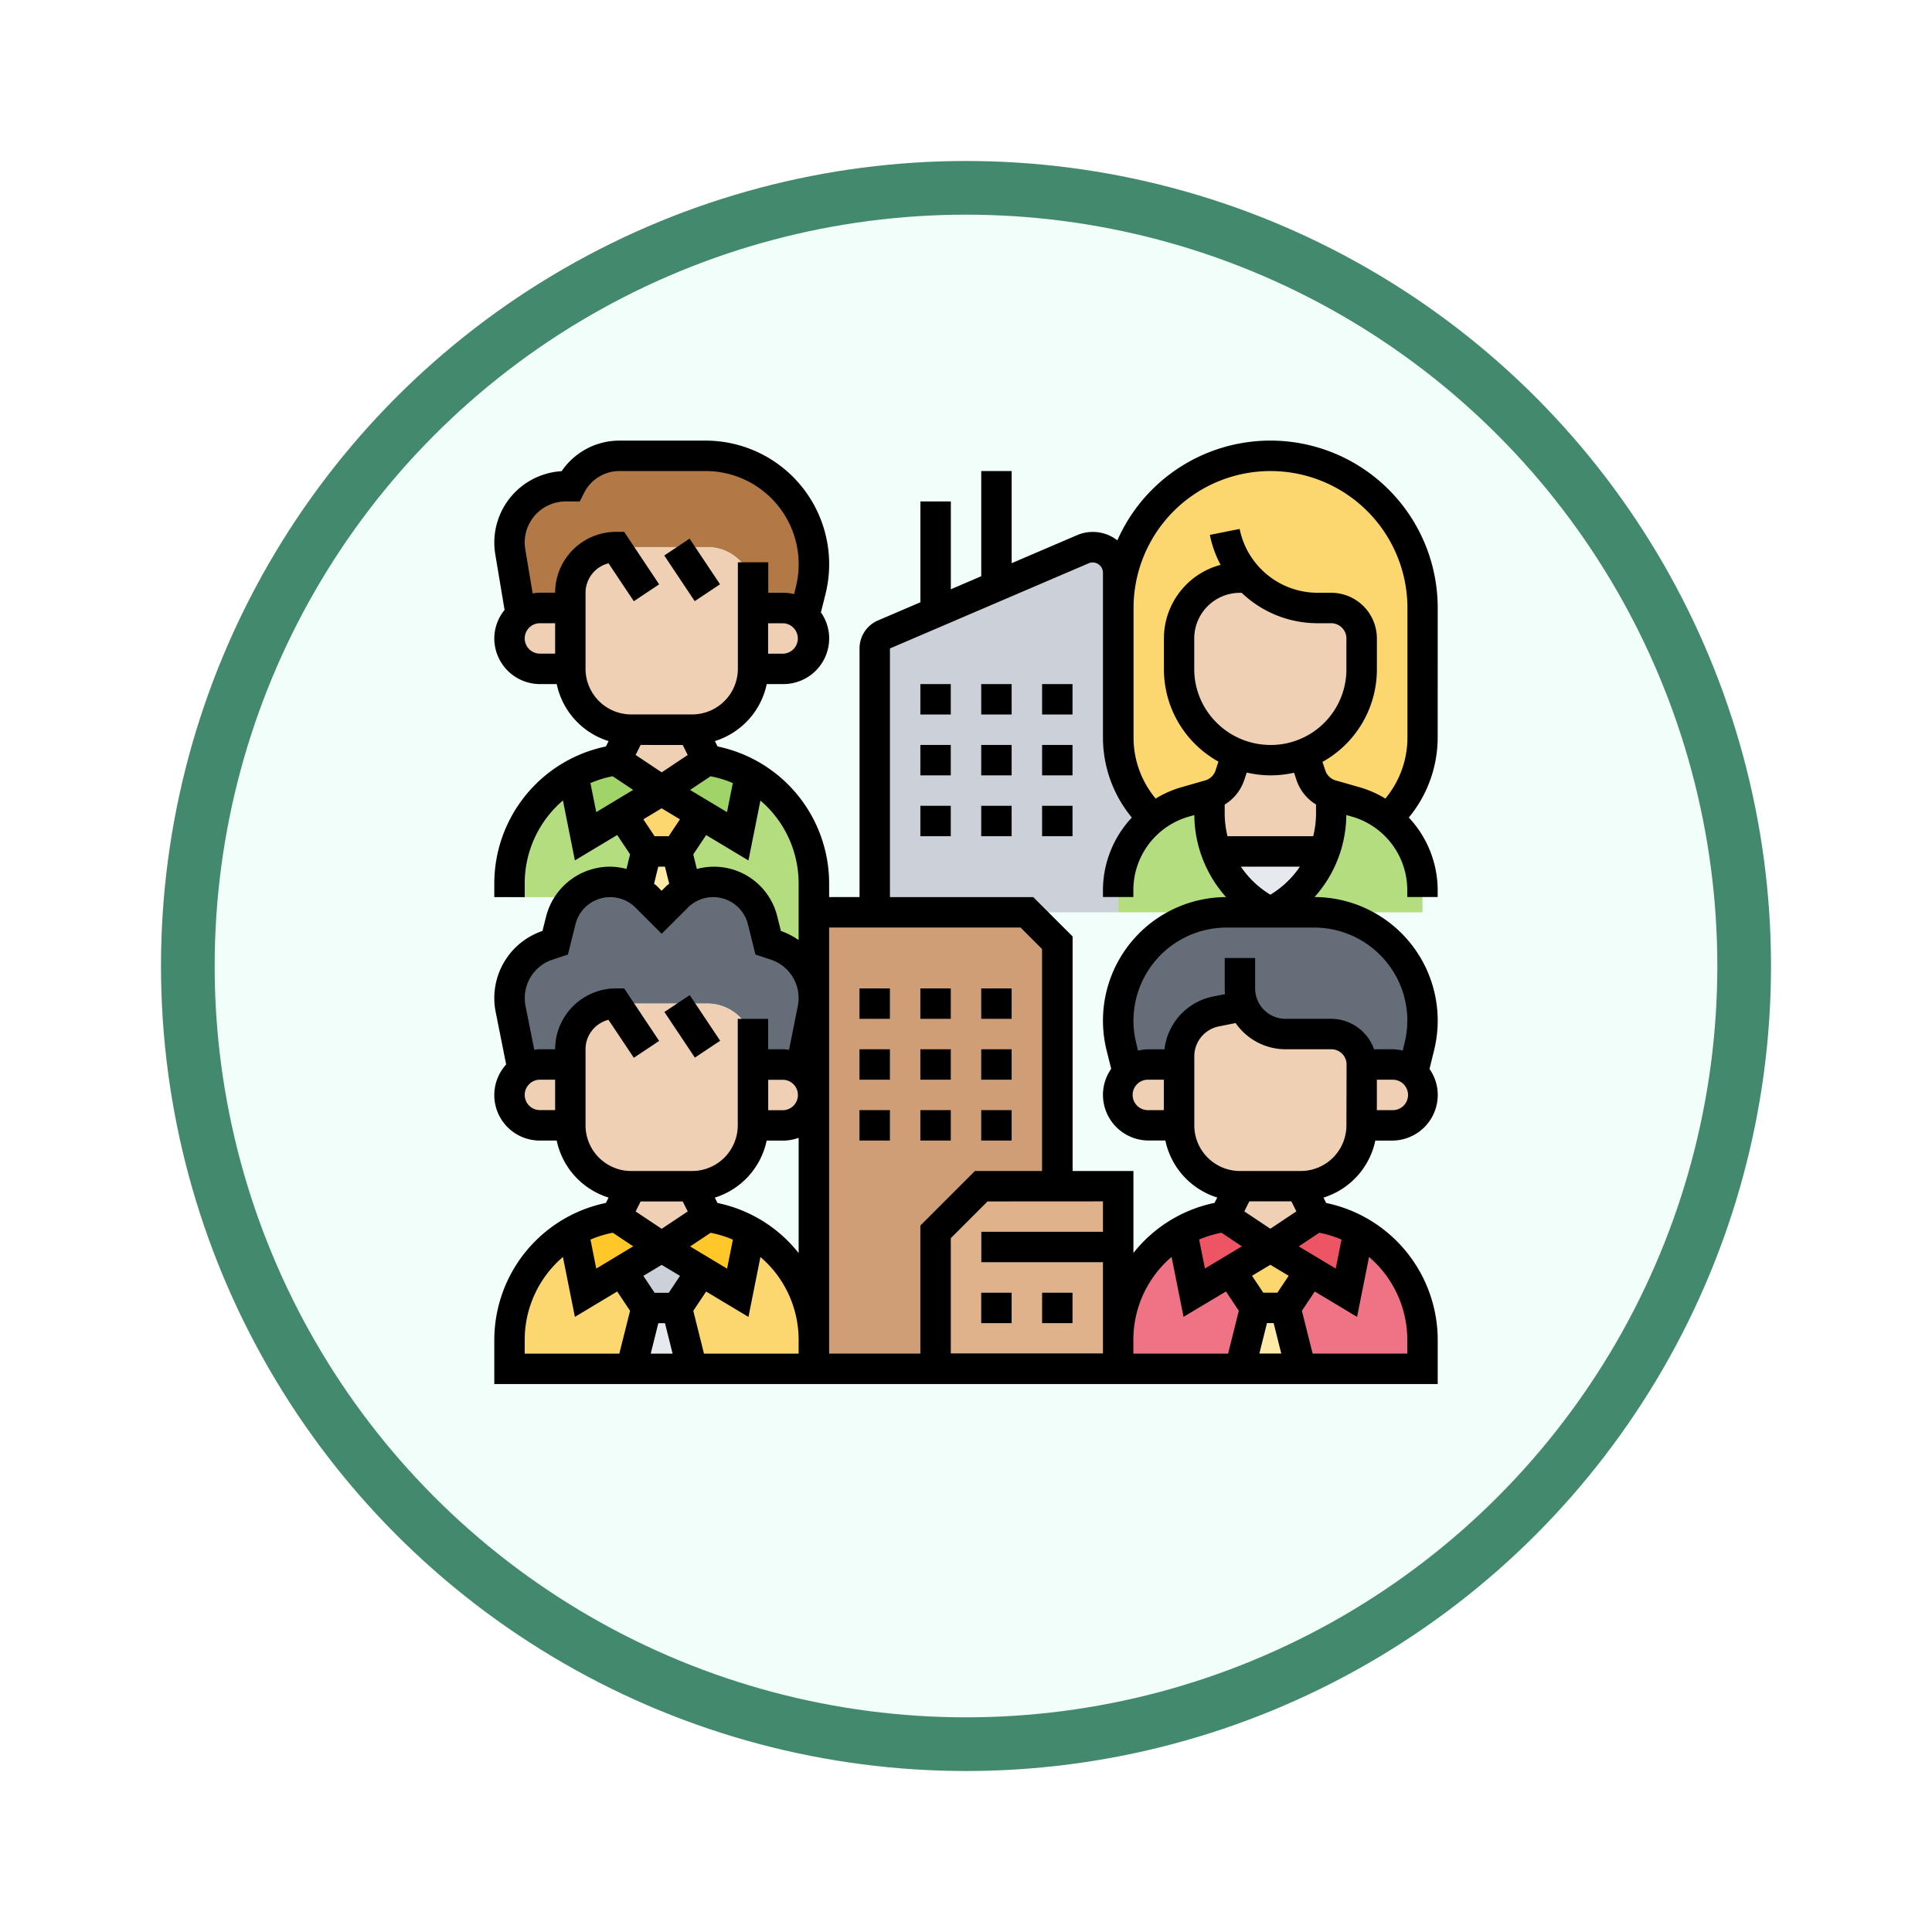 <svg xmlns="http://www.w3.org/2000/svg" xmlns:xlink="http://www.w3.org/1999/xlink" width="108" height="108" viewBox="0 0 108 108">
  <defs>
    <filter id="Fondo" x="0" y="0" width="108" height="108" filterUnits="userSpaceOnUse">
      <feOffset dy="3" input="SourceAlpha"/>
      <feGaussianBlur stdDeviation="3" result="blur"/>
      <feFlood flood-opacity="0.161"/>
      <feComposite operator="in" in2="blur"/>
      <feComposite in="SourceGraphic"/>
    </filter>
  </defs>
  <g id="Group_1144520" data-name="Group 1144520" transform="translate(-671.999 -454)">
    <g id="Group_1144387" data-name="Group 1144387" transform="translate(-74 -4)">
      <g id="Icono" transform="translate(420.279 -231)">
        <g transform="matrix(1, 0, 0, 1, 325.72, 689)" filter="url(#Fondo)">
          <g id="Fondo-2" data-name="Fondo" transform="translate(9 6)" fill="#f1fef9" stroke="#43896d" stroke-width="3">
            <circle cx="45" cy="45" r="45" stroke="none"/>
            <circle cx="45" cy="45" r="43.5" fill="none"/>
          </g>
        </g>
      </g>
      <g id="Group_1144381" data-name="Group 1144381" transform="translate(772.631 481.631)">
        <g id="Group_1144379" data-name="Group 1144379" transform="translate(1.851 1.851)">
          <g id="Group_1144337" data-name="Group 1144337" transform="translate(7.12 22.116)">
            <path id="Path_980543" data-name="Path 980543" d="M12.607,28l.536,2.126a2.61,2.61,0,0,0-.519.408l-.868.868-.868-.868a2.61,2.61,0,0,0-.519-.408L10.906,28Z" transform="translate(-10.37 -28)" fill="#ffeaa7"/>
          </g>
          <g id="Group_1144338" data-name="Group 1144338" transform="translate(6.277 18.713)">
            <path id="Path_980544" data-name="Path 980544" d="M13.837,25.335,12.459,27.4h-1.7L9.38,25.335,11.609,24Z" transform="translate(-9.38 -24)" fill="#fcd770"/>
          </g>
          <g id="Group_1144339" data-name="Group 1144339" transform="translate(9.357 17.82)">
            <path id="Path_980545" data-name="Path 980545" d="M13,27.246l1.378-2.067L16.4,26.395l.689-3.445a6.905,6.905,0,0,1,3.564,6.056v6.439a3.08,3.08,0,0,0-.587-1.82,3.132,3.132,0,0,0-1.54-1.131l-.425-.145-.315-1.242a2.846,2.846,0,0,0-2.756-2.161,3.61,3.61,0,0,0-1.5.425Z" transform="translate(-13 -22.95)" fill="#b4dd7f"/>
          </g>
          <g id="Group_1144340" data-name="Group 1144340" transform="translate(0 17.82)">
            <path id="Path_980546" data-name="Path 980546" d="M5.564,22.95l.689,3.445,2.024-1.216,1.378,2.067L9.12,29.372a2.832,2.832,0,0,0-3.241.179,2.983,2.983,0,0,0-.34.315L5.47,29.8H2v-.791A6.905,6.905,0,0,1,5.564,22.95Z" transform="translate(-2 -22.95)" fill="#b4dd7f"/>
          </g>
          <g id="Group_1144341" data-name="Group 1144341" transform="translate(8.506 17.012)">
            <path id="Path_980547" data-name="Path 980547" d="M14.229,25.037,12,23.7,14.552,22l2.39.808-.689,3.445Z" transform="translate(-12 -22)" fill="#a0d468"/>
          </g>
          <g id="Group_1144342" data-name="Group 1144342" transform="translate(3.564 17.012)">
            <path id="Path_980548" data-name="Path 980548" d="M8.58,22l2.552,1.7L8.9,25.037,6.879,26.253,6.19,22.808Z" transform="translate(-6.19 -22)" fill="#a0d468"/>
          </g>
          <g id="Group_1144343" data-name="Group 1144343" transform="translate(6.805 47.633)">
            <path id="Path_980549" data-name="Path 980549" d="M12.552,58l.851,3.4H10l.851-3.4Z" transform="translate(-10 -58)" fill="#e6e9ed"/>
          </g>
          <g id="Group_1144344" data-name="Group 1144344" transform="translate(6.277 44.231)">
            <path id="Path_980550" data-name="Path 980550" d="M13.837,55.335,12.459,57.4h-1.7L9.38,55.335,11.609,54Z" transform="translate(-9.38 -54)" fill="#ccd1d9"/>
          </g>
          <g id="Group_1144345" data-name="Group 1144345" transform="translate(9.357 43.338)">
            <path id="Path_980551" data-name="Path 980551" d="M20.655,59.006v1.642h-6.8L13,57.246l1.378-2.067L16.4,56.395l.689-3.445a6.905,6.905,0,0,1,3.564,6.056Z" transform="translate(-13 -52.95)" fill="#fcd770"/>
          </g>
          <g id="Group_1144346" data-name="Group 1144346" transform="translate(0 43.338)">
            <path id="Path_980552" data-name="Path 980552" d="M5.564,52.95l.689,3.445,2.024-1.216,1.378,2.067-.851,3.4H2V59.006A6.905,6.905,0,0,1,5.564,52.95Z" transform="translate(-2 -52.95)" fill="#fcd770"/>
          </g>
          <g id="Group_1144347" data-name="Group 1144347" transform="translate(8.506 42.53)">
            <path id="Path_980553" data-name="Path 980553" d="M14.229,55.037,12,53.7,14.552,52l2.39.808-.689,3.445Z" transform="translate(-12 -52)" fill="#ffc729"/>
          </g>
          <g id="Group_1144348" data-name="Group 1144348" transform="translate(3.564 42.53)">
            <path id="Path_980554" data-name="Path 980554" d="M8.58,52l2.552,1.7L8.9,55.037,6.879,56.253,6.19,52.808Z" transform="translate(-6.19 -52)" fill="#ffc729"/>
          </g>
          <g id="Group_1144349" data-name="Group 1144349" transform="translate(17.012 25.518)">
            <path id="Path_980555" data-name="Path 980555" d="M35.61,47.311H31.357L28.8,49.863v7.655H22V32H33.908l1.7,1.7Z" transform="translate(-22 -32)" fill="#cf9e76"/>
          </g>
          <g id="Group_1144350" data-name="Group 1144350" transform="translate(23.817 40.829)">
            <path id="Path_980556" data-name="Path 980556" d="M40.207,53.4v6.8H30V52.552L32.552,50h7.655Z" transform="translate(-30 -50)" fill="#dfb28b"/>
          </g>
          <g id="Group_1144351" data-name="Group 1144351" transform="translate(40.829 47.633)">
            <path id="Path_980557" data-name="Path 980557" d="M52.552,58l.851,3.4H50l.851-3.4Z" transform="translate(-50 -58)" fill="#ffeaa7"/>
          </g>
          <g id="Group_1144352" data-name="Group 1144352" transform="translate(40.301 44.231)">
            <path id="Path_980558" data-name="Path 980558" d="M53.837,55.335,52.459,57.4h-1.7L49.38,55.335,51.609,54Z" transform="translate(-49.38 -54)" fill="#fcd770"/>
          </g>
          <g id="Group_1144353" data-name="Group 1144353" transform="translate(43.38 43.338)">
            <path id="Path_980559" data-name="Path 980559" d="M57.091,52.95a6.911,6.911,0,0,1,3.564,6.056v1.642h-6.8L53,57.246l1.378-2.067L56.4,56.395Z" transform="translate(-53 -52.95)" fill="#ef7385"/>
          </g>
          <g id="Group_1144354" data-name="Group 1144354" transform="translate(34.024 43.338)">
            <path id="Path_980560" data-name="Path 980560" d="M42,59.006a6.905,6.905,0,0,1,3.564-6.056l.689,3.445,2.024-1.216,1.378,2.067-.851,3.4H42Z" transform="translate(-42 -52.95)" fill="#ef7385"/>
          </g>
          <g id="Group_1144355" data-name="Group 1144355" transform="translate(42.53 42.53)">
            <path id="Path_980561" data-name="Path 980561" d="M54.552,52a6.741,6.741,0,0,1,2.39.808l-.689,3.445-2.024-1.216L52,53.7Z" transform="translate(-52 -52)" fill="#ed5565"/>
          </g>
          <g id="Group_1144356" data-name="Group 1144356" transform="translate(37.588 42.53)">
            <path id="Path_980562" data-name="Path 980562" d="M48.58,52l2.552,1.7L48.9,55.037l-2.024,1.216-.689-3.445Z" transform="translate(-46.19 -52)" fill="#ed5565"/>
          </g>
          <g id="Group_1144357" data-name="Group 1144357" transform="translate(34.024 25.518)">
            <path id="Path_980563" data-name="Path 980563" d="M43.7,40.506a1.655,1.655,0,0,0-1.157.468l-.009-.009-.357-1.438A6.069,6.069,0,0,1,48.056,32H52.99a6.067,6.067,0,0,1,5.844,7.528l-.357,1.438-.009.009a1.655,1.655,0,0,0-1.157-.468h-1.7a1.706,1.706,0,0,0-1.7-1.7H51.357A2.544,2.544,0,0,1,49,37.231l-1.548.315a2.551,2.551,0,0,0-2.05,2.5v.459Z" transform="translate(-42 -32)" fill="#656d78"/>
          </g>
          <g id="Group_1144358" data-name="Group 1144358" transform="translate(0 23.817)">
            <path id="Path_980564" data-name="Path 980564" d="M19.012,36.5a2.989,2.989,0,0,1-.06.612l-.68,3.394a1.693,1.693,0,0,0-.961-.3h-1.7v-.851A2.548,2.548,0,0,0,13.058,36.8h-5.1A2.548,2.548,0,0,0,5.4,39.357v.851H3.7a1.693,1.693,0,0,0-.961.3l-.68-3.394A2.989,2.989,0,0,1,2,36.5a3.1,3.1,0,0,1,2.126-2.952l.425-.145.315-1.242a2.811,2.811,0,0,1,.672-1.242,2.983,2.983,0,0,1,.34-.315,2.832,2.832,0,0,1,3.241-.179,2.61,2.61,0,0,1,.519.408l.868.868.868-.868a2.61,2.61,0,0,1,.519-.408A3.61,3.61,0,0,1,13.39,30a2.846,2.846,0,0,1,2.756,2.161L16.46,33.4l.425.145a3.132,3.132,0,0,1,1.54,1.131,3.08,3.08,0,0,1,.587,1.82Z" transform="translate(-2 -30)" fill="#656d78"/>
          </g>
          <g id="Group_1144359" data-name="Group 1144359" transform="translate(0 0)">
            <path id="Path_980565" data-name="Path 980565" d="M18.833,9.528l-.357,1.438-.009.009a1.655,1.655,0,0,0-1.157-.468h-1.7V9.655A2.548,2.548,0,0,0,13.058,7.1h-5.1A2.548,2.548,0,0,0,5.4,9.655v.851H3.7a1.682,1.682,0,0,0-1.072.383l-.587-3.53A3.462,3.462,0,0,1,2,6.84,3.136,3.136,0,0,1,5.139,3.7H5.4A3.074,3.074,0,0,1,8.158,2h4.8a6.066,6.066,0,0,1,5.878,7.528Z" transform="translate(-2 -2)" fill="#b27946"/>
          </g>
          <g id="Group_1144360" data-name="Group 1144360" transform="translate(20.414 5.104)">
            <path id="Path_980566" data-name="Path 980566" d="M38.2,8A1.409,1.409,0,0,1,39.61,9.412v9.246a6.154,6.154,0,0,0,1.948,4.491,5.118,5.118,0,0,0-1.948,4.015v1.25H26V13.665a.854.854,0,0,1,.519-.783L29.4,11.649l3.4-1.463,4.84-2.075A1.526,1.526,0,0,1,38.2,8Z" transform="translate(-26 -8)" fill="#ccd1d9"/>
          </g>
          <g id="Group_1144361" data-name="Group 1144361" transform="translate(34.024 0)">
            <path id="Path_980567" data-name="Path 980567" d="M48.235,19.863a1.68,1.68,0,0,1-1.131,1.1H47.1l-1.395.4a5.1,5.1,0,0,0-1.752.893A6.154,6.154,0,0,1,42,17.762V10.506a8.506,8.506,0,0,1,17.012,0v7.256a6.154,6.154,0,0,1-1.948,4.491,5.1,5.1,0,0,0-1.752-.893l-1.395-.4h-.009a1.7,1.7,0,0,1-1.131-1.1l-.391-1.157-.017-.043a5.074,5.074,0,0,0,3.241-4.738V12.207a1.7,1.7,0,0,0-1.7-1.7h-.766a5.288,5.288,0,0,1-3.887-1.7H48.8a3.4,3.4,0,0,0-3.4,3.4v1.7a5.056,5.056,0,0,0,1.5,3.607l1.744,1.14v.009Z" transform="translate(-42 -2)" fill="#fcd770"/>
          </g>
          <g id="Group_1144362" data-name="Group 1144362" transform="translate(42.53 18.96)">
            <path id="Path_980568" data-name="Path 980568" d="M55.4,25.345V24.29h.009l1.395.4a5.094,5.094,0,0,1,3.7,4.908v1.25H52a6.179,6.179,0,0,0,3.028-3.4,6.006,6.006,0,0,0,.374-2.1Z" transform="translate(-52 -24.29)" fill="#b4dd7f"/>
          </g>
          <g id="Group_1144363" data-name="Group 1144363" transform="translate(34.024 18.96)">
            <path id="Path_980569" data-name="Path 980569" d="M45.7,24.69l1.395-.4H47.1v1.055a6.006,6.006,0,0,0,.374,2.1,6.179,6.179,0,0,0,3.028,3.4H42V29.6a5.094,5.094,0,0,1,3.7-4.908Z" transform="translate(-42 -24.29)" fill="#b4dd7f"/>
          </g>
          <g id="Group_1144364" data-name="Group 1144364" transform="translate(39.502 22.116)">
            <path id="Path_980570" data-name="Path 980570" d="M48.44,28H54.5a6.179,6.179,0,0,1-3.028,3.4A6.179,6.179,0,0,1,48.44,28Z" transform="translate(-48.44 -28)" fill="#e6e9ed"/>
          </g>
          <g id="Group_1144365" data-name="Group 1144365" transform="translate(47.633 34.024)">
            <path id="Path_980571" data-name="Path 980571" d="M59.7,42a1.655,1.655,0,0,1,1.157.468A1.683,1.683,0,0,1,61.4,43.7a1.714,1.714,0,0,1-1.7,1.7H58V42Z" transform="translate(-58 -42)" fill="#f0d0b4"/>
          </g>
          <g id="Group_1144366" data-name="Group 1144366" transform="translate(39.978 40.829)">
            <path id="Path_980572" data-name="Path 980572" d="M53.253,50l.851,1.7-2.552,1.7L49,51.7l.851-1.7Z" transform="translate(-49 -50)" fill="#f0d0b4"/>
          </g>
          <g id="Group_1144367" data-name="Group 1144367" transform="translate(37.426 30.749)">
            <path id="Path_980573" data-name="Path 980573" d="M46,41.425v-.459a2.551,2.551,0,0,1,2.05-2.5L49.6,38.15a2.544,2.544,0,0,0,2.356,1.574h2.552a1.706,1.706,0,0,1,1.7,1.7v3.4a3.4,3.4,0,0,1-3.4,3.4H49.4a3.4,3.4,0,0,1-3.4-3.4Z" transform="translate(-46 -38.15)" fill="#f0d0b4"/>
          </g>
          <g id="Group_1144368" data-name="Group 1144368" transform="translate(34.024 34.024)">
            <path id="Path_980574" data-name="Path 980574" d="M45.4,42v3.4H43.7A1.714,1.714,0,0,1,42,43.7a1.683,1.683,0,0,1,.544-1.233A1.655,1.655,0,0,1,43.7,42Z" transform="translate(-42 -42)" fill="#f0d0b4"/>
          </g>
          <g id="Group_1144369" data-name="Group 1144369" transform="translate(39.127 16.655)">
            <path id="Path_980575" data-name="Path 980575" d="M53.673,22.788a1.7,1.7,0,0,0,1.131,1.1V24.94a6.006,6.006,0,0,1-.374,2.1H48.374A6.005,6.005,0,0,1,48,24.94V23.885a1.68,1.68,0,0,0,1.131-1.1l.408-1.2V21.58a5.109,5.109,0,0,0,1.888.357,4.9,4.9,0,0,0,1.837-.349l.017.043Z" transform="translate(-48 -21.58)" fill="#f0d0b4"/>
          </g>
          <g id="Group_1144370" data-name="Group 1144370" transform="translate(37.426 6.805)">
            <path id="Path_980576" data-name="Path 980576" d="M56.207,13.4v1.718a5.074,5.074,0,0,1-3.241,4.738,4.9,4.9,0,0,1-1.837.349,5.109,5.109,0,0,1-1.888-.357L47.5,18.71A5.056,5.056,0,0,1,46,15.1V13.4A3.4,3.4,0,0,1,49.4,10h.451a5.288,5.288,0,0,0,3.887,1.7h.766A1.7,1.7,0,0,1,56.207,13.4Z" transform="translate(-46 -10)" fill="#f0d0b4"/>
          </g>
          <g id="Group_1144371" data-name="Group 1144371" transform="translate(13.61 34.024)">
            <path id="Path_980577" data-name="Path 980577" d="M20.662,42.3a1.716,1.716,0,0,1,.74,1.4,1.714,1.714,0,0,1-1.7,1.7H18V42h1.7A1.693,1.693,0,0,1,20.662,42.3Z" transform="translate(-18 -42)" fill="#f0d0b4"/>
          </g>
          <g id="Group_1144372" data-name="Group 1144372" transform="translate(5.954 40.829)">
            <path id="Path_980578" data-name="Path 980578" d="M13.253,50l.851,1.7-2.552,1.7L9,51.7,9.851,50Z" transform="translate(-9 -50)" fill="#f0d0b4"/>
          </g>
          <g id="Group_1144373" data-name="Group 1144373" transform="translate(3.402 30.622)">
            <path id="Path_980579" data-name="Path 980579" d="M6,41.4v-.851A2.548,2.548,0,0,1,8.552,38h5.1a2.548,2.548,0,0,1,2.552,2.552V44.8a3.4,3.4,0,0,1-3.4,3.4H9.4A3.4,3.4,0,0,1,6,44.8Z" transform="translate(-6 -38)" fill="#f0d0b4"/>
          </g>
          <g id="Group_1144374" data-name="Group 1144374" transform="translate(0 34.024)">
            <path id="Path_980580" data-name="Path 980580" d="M5.4,42v3.4H3.7A1.714,1.714,0,0,1,2,43.7a1.716,1.716,0,0,1,.74-1.4A1.693,1.693,0,0,1,3.7,42Z" transform="translate(-2 -42)" fill="#f0d0b4"/>
          </g>
          <g id="Group_1144375" data-name="Group 1144375" transform="translate(13.61 8.506)">
            <path id="Path_980581" data-name="Path 980581" d="M19.7,12a1.655,1.655,0,0,1,1.157.468A1.683,1.683,0,0,1,21.4,13.7a1.714,1.714,0,0,1-1.7,1.7H18V12Z" transform="translate(-18 -12)" fill="#f0d0b4"/>
          </g>
          <g id="Group_1144376" data-name="Group 1144376" transform="translate(5.954 15.311)">
            <path id="Path_980582" data-name="Path 980582" d="M13.253,20l.851,1.7-2.552,1.7L9,21.7,9.851,20Z" transform="translate(-9 -20)" fill="#f0d0b4"/>
          </g>
          <g id="Group_1144377" data-name="Group 1144377" transform="translate(3.402 5.104)">
            <path id="Path_980583" data-name="Path 980583" d="M6,11.4v-.851A2.548,2.548,0,0,1,8.552,8h5.1a2.548,2.548,0,0,1,2.552,2.552V14.8a3.4,3.4,0,0,1-3.4,3.4H9.4A3.4,3.4,0,0,1,6,14.8Z" transform="translate(-6 -8)" fill="#f0d0b4"/>
          </g>
          <g id="Group_1144378" data-name="Group 1144378" transform="translate(0 8.506)">
            <path id="Path_980584" data-name="Path 980584" d="M5.4,12v3.4H3.7A1.714,1.714,0,0,1,2,13.7a1.71,1.71,0,0,1,.629-1.318A1.682,1.682,0,0,1,3.7,12Z" transform="translate(-2 -12)" fill="#f0d0b4"/>
          </g>
        </g>
        <g id="Group_1144380" data-name="Group 1144380" transform="translate(1 1)">
          <path id="Path_980585" data-name="Path 980585" d="M53.737,10.357A9.352,9.352,0,0,0,35.829,6.575a2.234,2.234,0,0,0-2.257-.288L29.92,7.852V2.7h-1.7V8.581l-1.7.729V4.4h-1.7v5.636l-2.371,1.016a1.7,1.7,0,0,0-1.032,1.564v13.9h-1.7v-.79a7.827,7.827,0,0,0-6.236-7.63l-.151-.3a4.253,4.253,0,0,0,2.9-3.187h.937a2.555,2.555,0,0,0,2.552-2.552,2.529,2.529,0,0,0-.461-1.455l.254-1.016A6.909,6.909,0,0,0,12.8,1h-4.8A3.9,3.9,0,0,0,4.765,2.708,4,4,0,0,0,1,6.694a4.047,4.047,0,0,0,.054.657l.52,3.115A2.529,2.529,0,0,0,1,12.058,2.555,2.555,0,0,0,3.552,14.61h.937a4.251,4.251,0,0,0,2.9,3.187l-.151.3A7.828,7.828,0,0,0,1,25.728v.79H2.7v-.79a6.092,6.092,0,0,1,2.136-4.611l.669,3.349,2.365-1.419.719,1.079-.2.817a3.729,3.729,0,0,0-.91-.126,3.691,3.691,0,0,0-3.587,2.8l-.2.793A3.959,3.959,0,0,0,1,32.164a3.869,3.869,0,0,0,.077.777l.586,2.933a2.541,2.541,0,0,0,1.888,4.253h.937a4.251,4.251,0,0,0,2.9,3.187l-.151.3A7.829,7.829,0,0,0,1,51.246v2.491H53.737V51.246a7.828,7.828,0,0,0-6.236-7.63l-.151-.3a4.253,4.253,0,0,0,2.9-3.187h.937a2.555,2.555,0,0,0,2.552-2.552,2.529,2.529,0,0,0-.461-1.455L53.53,35.1a6.908,6.908,0,0,0-6.678-8.585,6.956,6.956,0,0,0,1.776-4.586l.323.092a4.273,4.273,0,0,1,3.084,4.091v.4h1.7v-.4a5.947,5.947,0,0,0-1.614-4.042,7.034,7.034,0,0,0,1.614-4.462ZM23.116,12.618,34.242,7.85a.576.576,0,0,1,.782.515V17.61a7.026,7.026,0,0,0,1.614,4.461,5.946,5.946,0,0,0-1.614,4.043v.4h1.7v-.4a4.272,4.272,0,0,1,3.084-4.09l.323-.092a6.958,6.958,0,0,0,1.776,4.586A6.906,6.906,0,0,0,35.231,35.1l.254,1.017a2.529,2.529,0,0,0-.461,1.455,2.555,2.555,0,0,0,2.552,2.552h.937a4.251,4.251,0,0,0,2.9,3.187l-.151.3a7.786,7.786,0,0,0-4.535,2.8V41.829h-3.4V28.718l-2.2-2.2H23.116Zm21.29,5.394a4.262,4.262,0,0,1-3.031-1.247,4.218,4.218,0,0,1-1.248-3.008v-1.7a2.553,2.553,0,0,1,2.552-2.549h.1a6.141,6.141,0,0,0,4.236,1.7h.767a.853.853,0,0,1,.851.851v1.722a4.23,4.23,0,0,1-4.229,4.233Zm0,1.7a5.976,5.976,0,0,0,1.3-.147l.139.415a2.545,2.545,0,0,0,1.09,1.362v.52a5.359,5.359,0,0,1-.158,1.252H41.986a5.4,5.4,0,0,1-.157-1.251v-.519a2.549,2.549,0,0,0,1.091-1.364l.141-.424A6.086,6.086,0,0,0,44.405,19.713Zm-.025,6.67a5.279,5.279,0,0,1-1.648-1.567h3.3A5.261,5.261,0,0,1,44.38,26.384ZM38.426,38.426h-.851a.851.851,0,1,1,0-1.7h.851Zm7.13,5.1.28.56-1.455.97-1.455-.97.28-.56Zm-10.532,0v1.7h-6.8v1.7h6.8v5.1H26.518V45.583l2.053-2.053Zm1.7,7.716a6.093,6.093,0,0,1,2.136-4.611l.669,3.349L41.9,48.565l.719,1.078-.6,2.394H36.725Zm4.921-5.965,1.145.763-2.065,1.239-.324-1.62A6.037,6.037,0,0,1,41.646,45.28Zm2.548,5.054h.373l.425,1.7H43.768Zm.583-1.7h-.791l-.629-.945,1.025-.615,1.025.615ZM30.419,28.219l1.2,1.2V41.829H27.867l-3.05,3.05v7.157h-5.1V28.219ZM11.532,43.53l.28.56-1.455.97L8.9,44.09l.28-.56Zm4.779-6.8h.851a.851.851,0,0,1,0,1.7h-.851Zm-.086,3.4h.937a2.523,2.523,0,0,0,.851-.157v6.444a7.786,7.786,0,0,0-4.535-2.8l-.151-.3A4.254,4.254,0,0,0,16.225,40.127Zm-4.278,5.916,1.145-.763a6,6,0,0,1,1.244.383l-.324,1.62Zm-1.591,1.03,1.025.615-.629.945H9.961l-.629-.945Zm-.187,3.261h.373l.425,1.7H9.744Zm1.954-.692.719-1.078,2.365,1.419.669-3.349a6.091,6.091,0,0,1,2.136,4.61v.79H12.721Zm5.889-23.915v3.19a3.954,3.954,0,0,0-.989-.508l-.2-.792a3.643,3.643,0,0,0-4.5-2.674l-.2-.817.719-1.079,2.365,1.419.669-3.349a6.09,6.09,0,0,1,2.136,4.61Zm-6.48-7.716.28.56-1.455.97L8.9,18.572l.28-.56Zm2.8,2.133-.324,1.62-2.065-1.239,1.145-.764A6,6,0,0,1,14.337,20.145Zm2.825-7.237h-.851v-1.7h.851a.851.851,0,0,1,0,1.7ZM2.7,12.058a.851.851,0,0,1,.851-.851H4.4v1.7H3.552A.851.851,0,0,1,2.7,12.058Zm3.4,1.7V9.506A1.7,1.7,0,0,1,7.385,7.858L8.8,9.978l1.415-.943L8.26,6.1H7.8a3.406,3.406,0,0,0-3.4,3.4H3.552a2.553,2.553,0,0,0-.407.041L2.732,7.072A2.332,2.332,0,0,1,2.7,6.694,2.294,2.294,0,0,1,4.993,4.4h.786l.235-.47A2.217,2.217,0,0,1,8.006,2.7h4.8a5.208,5.208,0,0,1,5.053,6.471l-.1.41a2.527,2.527,0,0,0-.593-.077h-.851V7.8h-1.7v5.954a2.555,2.555,0,0,1-2.552,2.552h-3.4A2.555,2.555,0,0,1,6.1,13.759Zm.273,6.386a5.985,5.985,0,0,1,1.244-.383l1.145.764L6.7,21.766Zm3.98,1.41,1.025.615-.629.945H9.961l-.629-.945Zm-.187,3.261h.373l.238.953c-.051.046-.11.082-.159.131l-.265.265L10.09,25.9c-.049-.049-.107-.084-.159-.131ZM2.7,37.576a.851.851,0,0,1,.851-.851H4.4v1.7H3.552A.851.851,0,0,1,2.7,37.576Zm3.4,1.7V35.024a1.7,1.7,0,0,1,1.281-1.648L8.8,35.5l1.415-.943L8.26,31.622H7.8a3.406,3.406,0,0,0-3.4,3.4H3.552a2.444,2.444,0,0,0-.317.032l-.49-2.45a2.328,2.328,0,0,1-.043-.442,2.259,2.259,0,0,1,1.546-2.146l.867-.288.425-1.7A2,2,0,0,1,8.888,27.1l1.469,1.468L11.826,27.1a2,2,0,0,1,3.349.928l.424,1.7.867.288a2.261,2.261,0,0,1,1.5,2.59l-.49,2.448a2.572,2.572,0,0,0-.316-.031h-.851v-1.7h-1.7v5.954a2.555,2.555,0,0,1-2.552,2.552h-3.4A2.555,2.555,0,0,1,6.1,39.277Zm1.518,6,1.145.763L6.7,47.283l-.324-1.62A6.037,6.037,0,0,1,7.622,45.28ZM2.7,51.246a6.093,6.093,0,0,1,2.136-4.611l.669,3.349,2.365-1.419.719,1.078-.6,2.394H2.7Zm49.335,0v.79H46.745l-.6-2.393.719-1.078,2.365,1.419.669-3.349A6.091,6.091,0,0,1,52.036,51.246ZM48.36,45.663l-.324,1.62L45.97,46.043l1.145-.763A6.037,6.037,0,0,1,48.36,45.663Zm.274-6.386a2.555,2.555,0,0,1-2.552,2.552h-3.4a2.555,2.555,0,0,1-2.552-2.552V35.414A1.707,1.707,0,0,1,41.5,33.746l.939-.188a3.406,3.406,0,0,0,2.8,1.466h2.552a.851.851,0,0,1,.851.851Zm2.552-.851h-.851v-1.7h.851a.851.851,0,1,1,0,1.7Zm.851-5a5.215,5.215,0,0,1-.156,1.263l-.1.41a2.527,2.527,0,0,0-.593-.077H50.178a2.548,2.548,0,0,0-2.4-1.7H45.231a1.7,1.7,0,0,1-1.7-1.7v-1.7h-1.7v1.7c0,.108.005.215.015.321l-.682.136a3.4,3.4,0,0,0-2.7,2.946h-.885a2.527,2.527,0,0,0-.593.077l-.1-.411a5.207,5.207,0,0,1,5.053-6.47h4.894a5.214,5.214,0,0,1,5.208,5.208ZM48.03,19.993a.857.857,0,0,1-.574-.549l-.162-.483a5.922,5.922,0,0,0,3.043-5.182V12.056a2.556,2.556,0,0,0-2.552-2.55h-.766a4.454,4.454,0,0,1-4.354-3.569L41,6.27a6.138,6.138,0,0,0,.6,1.675,4.258,4.258,0,0,0-3.168,4.11v1.7a5.9,5.9,0,0,0,1.748,4.213,5.979,5.979,0,0,0,1.3.976l-.165.5a.854.854,0,0,1-.573.549l-1.391.4a5.857,5.857,0,0,0-1.381.617,5.325,5.325,0,0,1-1.236-3.4V10.357a7.655,7.655,0,1,1,15.311,0V17.61a5.321,5.321,0,0,1-1.236,3.4,5.892,5.892,0,0,0-1.381-.617Z" transform="translate(-1 -1)"/>
          <path id="Path_980586" data-name="Path 980586" d="M0,0H1.7V3.067H0Z" transform="matrix(0.832, -0.555, 0.555, 0.832, 9.501, 6.422)"/>
          <path id="Path_980587" data-name="Path 980587" d="M0,0H1.7V3.067H0Z" transform="matrix(0.832, -0.555, 0.555, 0.832, 9.509, 31.939)"/>
          <path id="Path_980588" data-name="Path 980588" d="M33,57h1.7v1.7H33Z" transform="translate(-5.781 -9.367)"/>
          <path id="Path_980589" data-name="Path 980589" d="M37,57h1.7v1.7H37Z" transform="translate(-6.378 -9.367)"/>
          <path id="Path_980590" data-name="Path 980590" d="M29,37h1.7v1.7H29Z" transform="translate(-5.183 -6.378)"/>
          <path id="Path_980591" data-name="Path 980591" d="M33,37h1.7v1.7H33Z" transform="translate(-5.781 -6.378)"/>
          <path id="Path_980592" data-name="Path 980592" d="M29,41h1.7v1.7H29Z" transform="translate(-5.183 -6.976)"/>
          <path id="Path_980593" data-name="Path 980593" d="M33,41h1.7v1.7H33Z" transform="translate(-5.781 -6.976)"/>
          <path id="Path_980594" data-name="Path 980594" d="M29,45h1.7v1.7H29Z" transform="translate(-5.183 -7.574)"/>
          <path id="Path_980595" data-name="Path 980595" d="M25,37h1.7v1.7H25Z" transform="translate(-4.586 -6.378)"/>
          <path id="Path_980596" data-name="Path 980596" d="M25,41h1.7v1.7H25Z" transform="translate(-4.586 -6.976)"/>
          <path id="Path_980597" data-name="Path 980597" d="M25,45h1.7v1.7H25Z" transform="translate(-4.586 -7.574)"/>
          <path id="Path_980598" data-name="Path 980598" d="M33,45h1.7v1.7H33Z" transform="translate(-5.781 -7.574)"/>
          <path id="Path_980599" data-name="Path 980599" d="M29,17h1.7v1.7H29Z" transform="translate(-5.183 -3.39)"/>
          <path id="Path_980600" data-name="Path 980600" d="M33,17h1.7v1.7H33Z" transform="translate(-5.781 -3.39)"/>
          <path id="Path_980601" data-name="Path 980601" d="M37,17h1.7v1.7H37Z" transform="translate(-6.378 -3.39)"/>
          <path id="Path_980602" data-name="Path 980602" d="M29,21h1.7v1.7H29Z" transform="translate(-5.183 -3.988)"/>
          <path id="Path_980603" data-name="Path 980603" d="M33,21h1.7v1.7H33Z" transform="translate(-5.781 -3.988)"/>
          <path id="Path_980604" data-name="Path 980604" d="M37,21h1.7v1.7H37Z" transform="translate(-6.378 -3.988)"/>
          <path id="Path_980605" data-name="Path 980605" d="M29,25h1.7v1.7H29Z" transform="translate(-5.183 -4.586)"/>
          <path id="Path_980606" data-name="Path 980606" d="M33,25h1.7v1.7H33Z" transform="translate(-5.781 -4.586)"/>
          <path id="Path_980607" data-name="Path 980607" d="M37,25h1.7v1.7H37Z" transform="translate(-6.378 -4.586)"/>
        </g>
      </g>
    </g>
  </g>
</svg>
